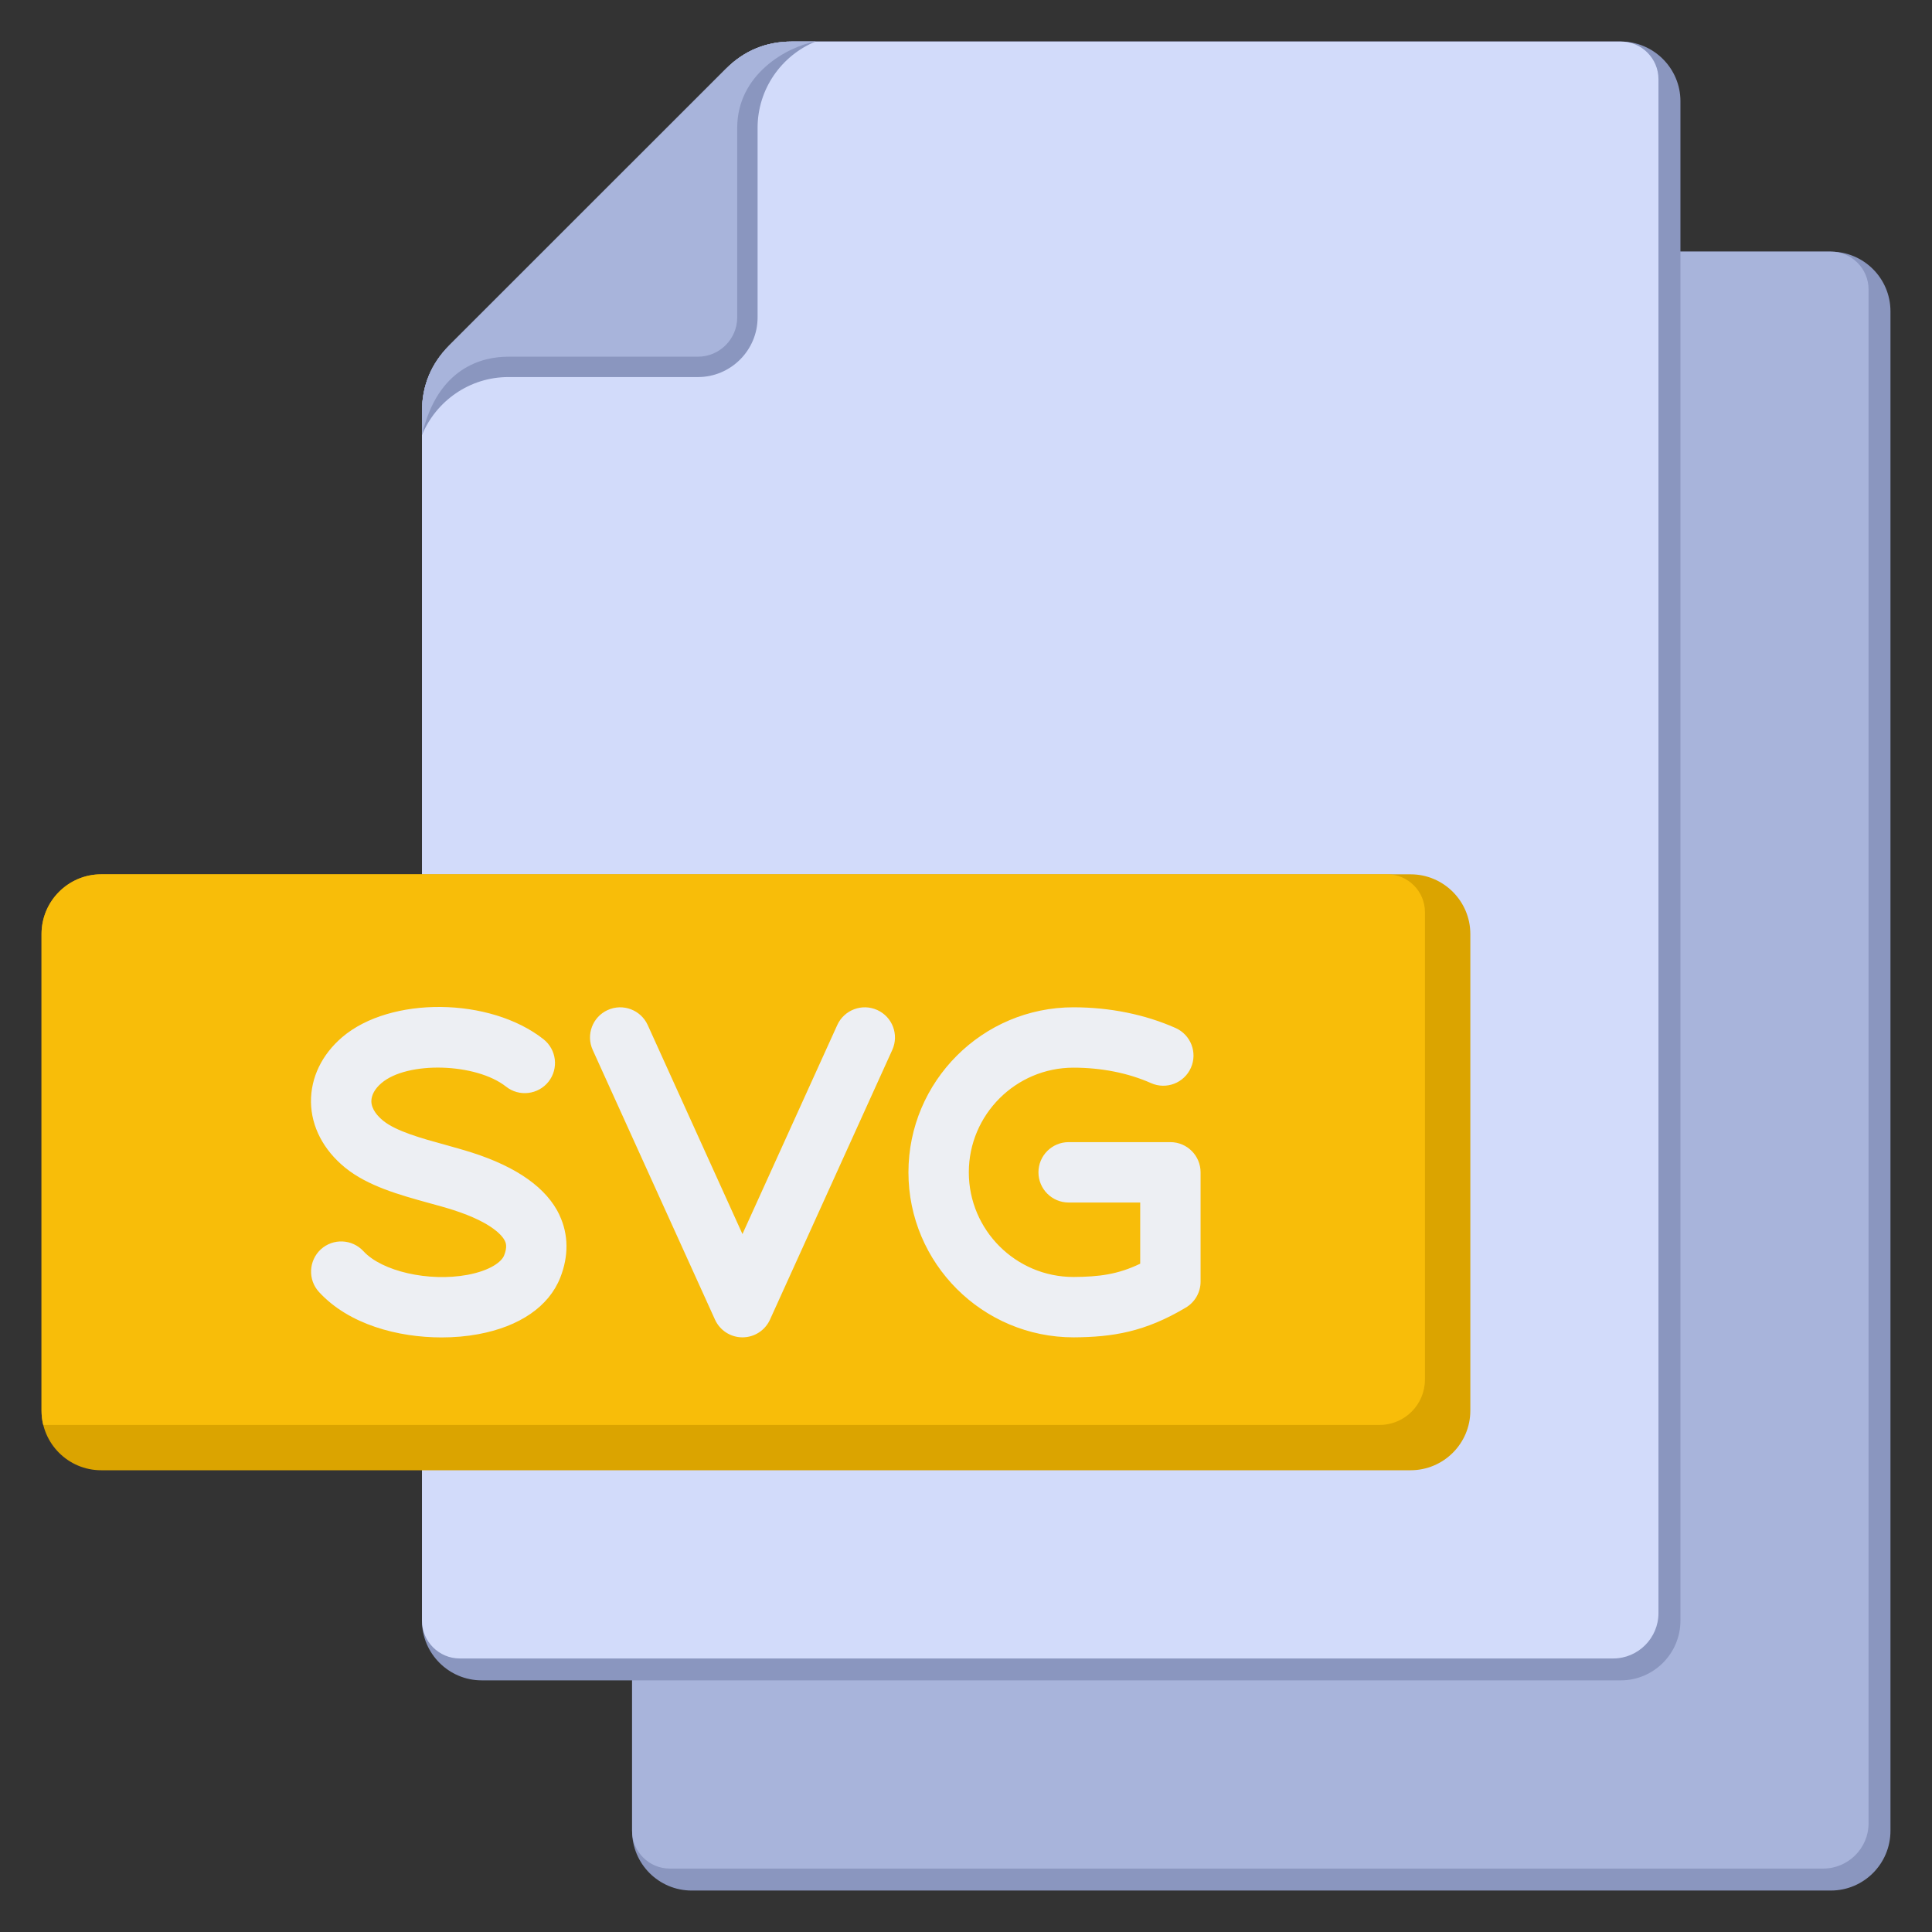<svg width="24" height="24" viewBox="0 0 24 24" fill="none" xmlns="http://www.w3.org/2000/svg">
<rect x="0" y="0" width="24" height="24" fill="#333333" stroke="none"/>
<g clip-path="url(#clip0_1_16956)">
<path d="M22.743 3.126H8.593C8.183 3.126 7.852 3.458 7.852 3.867V22.743C7.852 23.153 8.183 23.485 8.593 23.485H22.743C23.152 23.485 23.484 23.153 23.484 22.743V3.867C23.484 3.458 23.152 3.126 22.743 3.126Z" fill="#8A96BF"/>
<path fill-rule="evenodd" clip-rule="evenodd" d="M7.852 22.743V7.721C7.852 7.402 7.965 7.127 8.191 6.902L11.627 3.465C11.853 3.24 12.127 3.126 12.446 3.126H22.743C23.001 3.126 23.212 3.337 23.212 3.595V22.65C23.212 22.959 22.959 23.212 22.649 23.212H8.32C8.062 23.212 7.852 23.002 7.852 22.743V22.743Z" fill="#A8B4DB"/>
<path fill-rule="evenodd" clip-rule="evenodd" d="M5.242 20.133V5.11C5.242 4.791 5.356 4.517 5.581 4.291L9.018 0.855C9.243 0.629 9.518 0.516 9.837 0.516H20.134C20.542 0.516 20.875 0.849 20.875 1.257V20.133C20.875 20.541 20.542 20.874 20.134 20.874H5.984C5.575 20.874 5.242 20.541 5.242 20.133Z" fill="#8A96BF"/>
<path fill-rule="evenodd" clip-rule="evenodd" d="M5.242 20.133V5.11C5.242 4.791 5.356 4.517 5.581 4.291L9.018 0.855C9.243 0.629 9.518 0.516 9.837 0.516H20.134C20.392 0.516 20.602 0.726 20.602 0.984V20.039C20.602 20.349 20.349 20.602 20.04 20.602H5.711C5.453 20.602 5.242 20.391 5.242 20.133Z" fill="#D2DBFA"/>
<path fill-rule="evenodd" clip-rule="evenodd" d="M9.018 0.855C9.243 0.629 9.518 0.516 9.837 0.516H10.131C9.709 0.689 9.411 1.105 9.411 1.588V3.943C9.411 4.351 9.078 4.684 8.67 4.684H6.314C5.832 4.684 5.416 4.983 5.242 5.404V5.11C5.242 4.791 5.356 4.517 5.581 4.291L9.018 0.855Z" fill="#8A96BF"/>
<path fill-rule="evenodd" clip-rule="evenodd" d="M9.018 0.855C9.243 0.629 9.518 0.516 9.837 0.516H10.131C9.772 0.582 9.158 0.925 9.158 1.588V3.943C9.158 4.212 8.938 4.431 8.67 4.431H6.314C5.995 4.431 5.437 4.562 5.242 5.404V5.11C5.242 4.791 5.356 4.517 5.581 4.291L9.018 0.855Z" fill="#A8B4DB"/>
<path d="M1.257 10.861H17.523C17.932 10.861 18.265 11.194 18.265 11.603V17.523C18.265 17.932 17.932 18.264 17.523 18.264H1.257C0.848 18.264 0.516 17.932 0.516 17.523V11.603C0.516 11.194 0.848 10.861 1.257 10.861Z" fill="#DBA400"/>
<path fill-rule="evenodd" clip-rule="evenodd" d="M0.537 17.701C0.523 17.644 0.516 17.584 0.516 17.523V11.603C0.516 11.194 0.849 10.861 1.257 10.861H17.233C17.491 10.861 17.701 11.072 17.701 11.33V17.139C17.701 17.448 17.449 17.701 17.139 17.701H0.537Z" fill="#F8BD09"/>
<path fill-rule="evenodd" clip-rule="evenodd" d="M6.95 15.095C7.063 15.334 7.066 15.603 6.959 15.873C6.817 16.23 6.455 16.479 5.94 16.574C5.8 16.6 5.646 16.614 5.486 16.614C4.943 16.614 4.333 16.453 3.963 16.05C3.823 15.898 3.833 15.661 3.985 15.52C4.138 15.38 4.375 15.391 4.515 15.543C4.745 15.793 5.324 15.925 5.805 15.837C6.093 15.783 6.231 15.674 6.262 15.596C6.306 15.487 6.282 15.436 6.272 15.415C6.249 15.366 6.134 15.193 5.63 15.031C5.537 15.001 5.434 14.973 5.324 14.943C4.97 14.845 4.569 14.735 4.286 14.504C4.017 14.284 3.867 13.995 3.863 13.689C3.86 13.386 3.998 13.101 4.251 12.884C4.85 12.373 6.088 12.386 6.752 12.91C6.914 13.039 6.942 13.274 6.814 13.437C6.685 13.599 6.449 13.627 6.287 13.499C5.914 13.204 5.06 13.179 4.738 13.455C4.657 13.524 4.613 13.604 4.613 13.681C4.615 13.783 4.694 13.868 4.76 13.922C4.921 14.053 5.241 14.142 5.523 14.219C5.635 14.251 5.751 14.282 5.86 14.317C6.426 14.498 6.793 14.76 6.951 15.095L6.95 15.095ZM14.914 14.563V15.922C14.914 16.053 14.844 16.176 14.731 16.243C14.222 16.547 13.82 16.61 13.337 16.613C12.204 16.613 11.285 15.693 11.285 14.563C11.285 13.433 12.204 12.513 13.335 12.513C13.786 12.513 14.225 12.602 14.603 12.77C14.792 12.854 14.878 13.075 14.794 13.264C14.71 13.454 14.488 13.539 14.299 13.455C14.016 13.329 13.682 13.263 13.335 13.263C12.618 13.263 12.035 13.847 12.035 14.563C12.035 15.28 12.618 15.863 13.335 15.863C13.65 15.861 13.884 15.833 14.164 15.698V14.938H13.275C13.068 14.938 12.9 14.77 12.9 14.563C12.9 14.356 13.068 14.188 13.275 14.188H14.539C14.746 14.188 14.914 14.356 14.914 14.563ZM11.084 13.043L9.565 16.393C9.504 16.527 9.371 16.613 9.223 16.613C9.076 16.613 8.943 16.527 8.882 16.393L7.363 13.043C7.277 12.854 7.361 12.632 7.549 12.547C7.738 12.461 7.96 12.545 8.046 12.733L9.223 15.33L10.401 12.733C10.487 12.545 10.709 12.461 10.898 12.547C11.086 12.632 11.17 12.854 11.084 13.043Z" fill="#EDEFF3"/>
</g>
<defs>
<clipPath id="clip0_1_16956">
<rect width="24" height="24" fill="white"/>
</clipPath>
</defs>
</svg>
